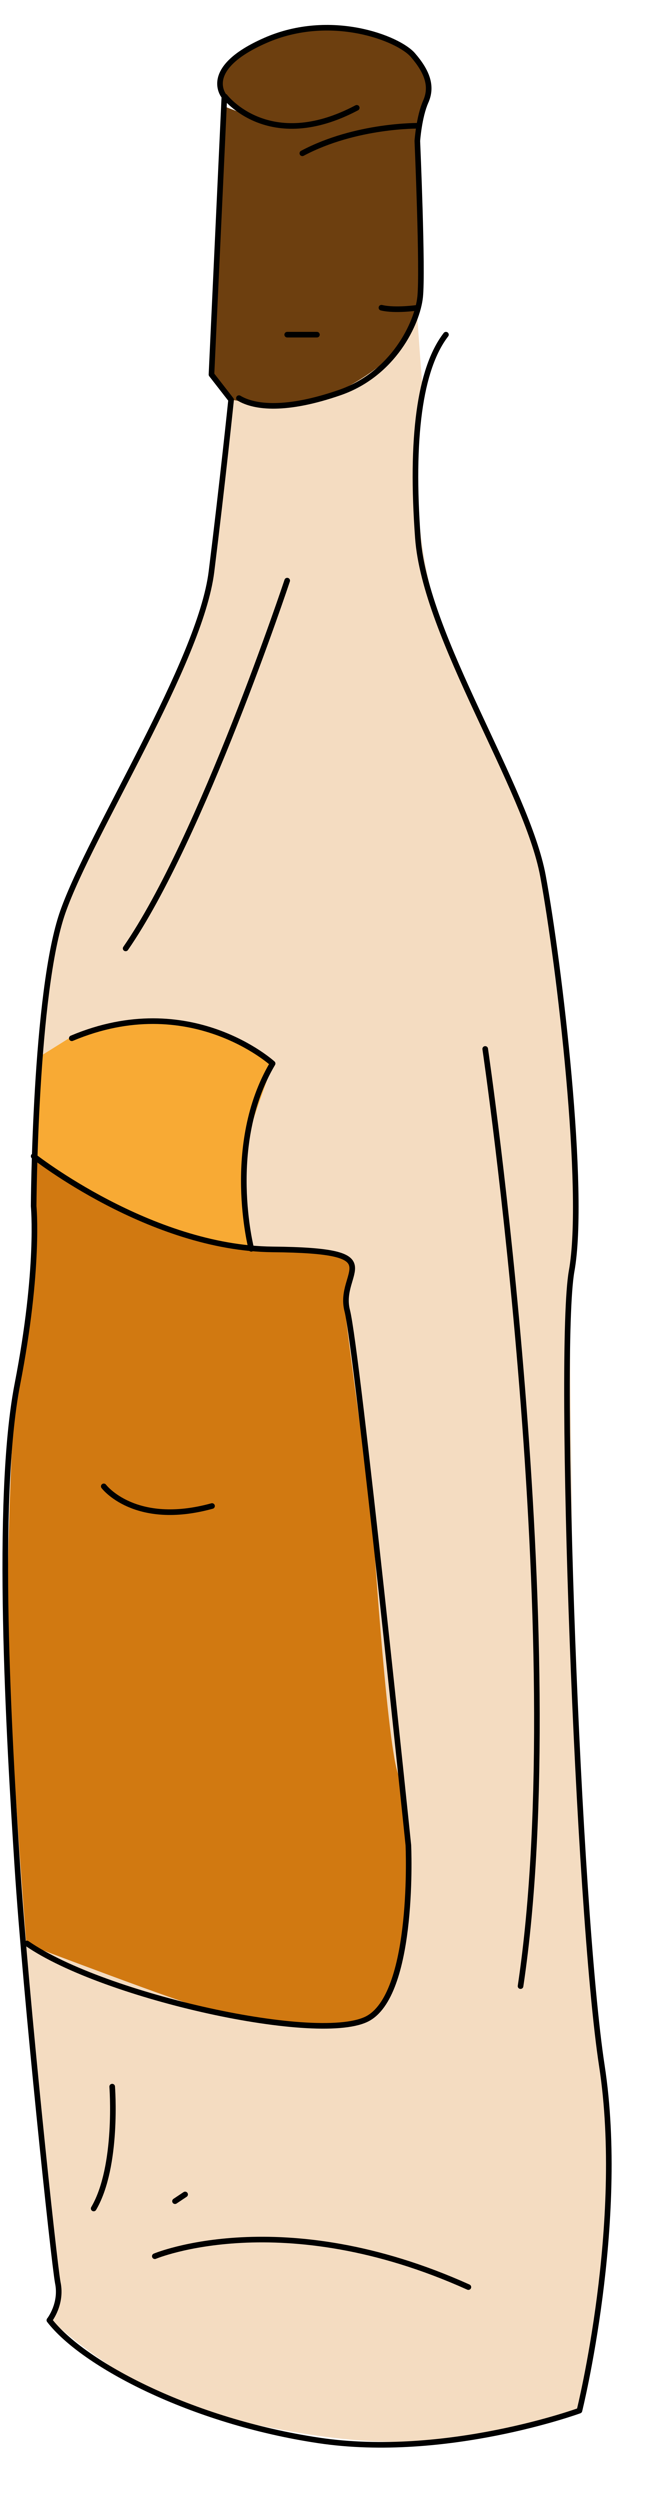 <?xml version="1.0" encoding="utf-8"?>
<!-- Generator: Adobe Illustrator 18.0.0, SVG Export Plug-In . SVG Version: 6.00 Build 0)  -->
<!DOCTYPE svg PUBLIC "-//W3C//DTD SVG 1.1//EN" "http://www.w3.org/Graphics/SVG/1.1/DTD/svg11.dtd">
<svg version="1.1" xmlns="http://www.w3.org/2000/svg" xmlns:xlink="http://www.w3.org/1999/xlink" x="0px" y="0px"
	 viewBox="0 0 115.7 445.2" enable-background="new 0 0 115.7 445.2" xml:space="preserve">
<g id="fon" display="none">
</g>
<g id="orange">
</g>
<g id="outline">
	<g>
		<g>
			<path fill="#F4DCC1" d="M41.6,70.5c0,0-4.2,35.8-6.7,41.9c-2.5,6.2-19.1,39.9-19.1,39.9s-5,10.9-5.9,15.8
				c-0.9,4.9-3.1,25.4-3.3,31.1c-0.2,5.7-0.4,17.3-0.4,18.3c0,1-1.8,22.3-2.6,26.9c-0.8,4.7-3,39.9-2.6,48.2s3.1,53,3.8,60.1
				s4.3,43.5,4.3,43.5l1.3,10.2c0,0,0.2,3.3-0.4,4.6c-0.6,1.3-1.1,2-1.1,2s14.9,14.3,32.7,18s35.2,7.1,61.2-1.7c0,0,5.1-20,5.9-34.1
				c0.8-14.2-1.9-28.9-2.9-42.2s-4.5-62.8-4-73s-0.6-47.3,0-51.3c0.5-4,1.2-16.9,0.7-24.7c-0.5-7.8-5.7-44.5-5.3-47.1
				c0.4-2.6-4.7-14.7-6.9-19.6c-2.3-4.9-11.1-24-12.6-28.8c-1.5-4.8-3.8-17.1-3.4-24.9s1.1-12.8,1.2-13.3C75.3,70,74.3,55,74.3,55
				S41.8,61.7,41.6,70.5z"/>
			<path fill="#F8AA34" d="M44.7,221.9c0,0-3.2-11.2-0.8-18.7s4.7-13.5,4.7-13.5s-5-4.4-6.5-4.9s-13.9-3.6-20.3-2.5
				s-9.5,2.6-9.5,2.6l-5.6,3.5l-0.5,17.5C6.2,205.9,20.7,226.2,44.7,221.9z"/>
			<path fill="#D17911" d="M6.2,205.9c0,0,4.2,3.9,12.3,7.9S33,220,35,220.5s9,1.3,14.8,1.9c5.8,0.6,11,0.6,11.8,1.6s2,1.3,0.8,4.2
				c-1.2,2.8-1.2,2-0.8,5.7c0.3,3.7,4.7,35.4,4.7,35.4s2.5,39.9,4.6,46.4c2.2,6.5,1.6,14,1.8,18.7c0.2,4.7-1.3,16.6-3,19.4
				c-1.7,2.8-3.2,6.5-9,7.1c-5.8,0.6-22-3.1-24.3-3.3c-2.3-0.2-31.7-11.4-31.7-11.4s-3.5-44.6-3.4-58.3c0.1-13.7,0.8-34.6,1.5-39
				c0.7-4.4,3-15.7,3-21.5C5.8,221.5,6.2,205.9,6.2,205.9z"/>
			<path fill="#6D3F0F" d="M49,22.4c0,0-6.5-1.6-8.4-4.7c-1.9-3.1-1.7-5.1,1-7c2.7-1.9,7.1-4.8,11.4-5.3s10.4-1.2,15,1.2
				s7,4,7.7,6.4c0.7,2.4,1.3,0.9,0.2,5.1s-1.6,5-1.4,9.2C74.6,31.5,75,48,75,48s0.3,9.9-4.2,14.4c-4.5,4.5-11.2,8.1-14.3,8.7
				c-3.1,0.7-9.4,1.2-10.9,0.9c-1.5-0.4-4.3-0.8-4.3-0.8l-3.5-4.5c0,0,1.9-40.3,1.9-40.8c0-0.5,0.4-6.9,0.4-6.9L49,22.4z"/>
		</g>
		<g>
			<path fill="none" stroke="#000000" stroke-linecap="round" stroke-linejoin="round" stroke-miterlimit="10" d="M42.6,70.9
				c2.8,1.7,8.5,2.3,18-1s13.8-12.3,14.3-17s-0.5-27.8-0.5-27.8s0.3-4.3,1.5-7s0.3-5.3-2.3-8.3S58.9,2.1,47.3,7.2s-7.3,10-7.3,10
				l-2.3,49.5l3.5,4.5c0,0-1.5,14.5-3.5,30.6c-2,16.1-21.5,46.4-26.5,60.6S6,214.8,6,214.8s1.1,11.1-2.9,31.7s-1.5,62.8,0,86
				c1.5,23.1,6.5,70.2,7.2,74c0.8,3.8-1.5,6.7-1.5,6.7c6,7.8,25.3,18,48,21.4s46.5-5.3,46.5-5.3s8.3-33.4,4-61.4
				c-4.3-28-7.9-127.2-5.4-141.5c2.6-14.3-2.2-54.7-5.1-70.4s-21-42.5-22.3-60.2c-1.3-17.7,0.3-30.1,5-36.2"/>
			<path fill="none" stroke="#000000" stroke-linecap="round" stroke-linejoin="round" stroke-miterlimit="10" d="M40.1,17.2
				c0,0,7.8,10.3,23.5,2"/>
			<path fill="none" stroke="#000000" stroke-linecap="round" stroke-linejoin="round" stroke-miterlimit="10" d="M74.7,22.4
				c0,0-11.2-0.2-20.8,4.9"/>
			<path fill="none" stroke="#000000" stroke-linecap="round" stroke-linejoin="round" stroke-miterlimit="10" d="M74.5,54.8
				c0,0-4,0.6-6.5,0"/>
			
				<line fill="none" stroke="#000000" stroke-linecap="round" stroke-linejoin="round" stroke-miterlimit="10" x1="56.5" y1="59.6" x2="51.2" y2="59.6"/>
			<path fill="none" stroke="#000000" stroke-linecap="round" stroke-linejoin="round" stroke-miterlimit="10" d="M51.2,103.4
				c0,0-15.3,46-28.8,65.5"/>
			<path fill="none" stroke="#000000" stroke-linecap="round" stroke-linejoin="round" stroke-miterlimit="10" d="M6,205.9
				c0,0,20.8,16.4,42.6,16.6c21.8,0.2,11.5,3.9,13.3,10.9s10.9,95.2,10.9,95.2s1.2,26-7.1,30.8s-47.2-3.8-60.9-13.3"/>
			<path fill="none" stroke="#000000" stroke-linecap="round" stroke-linejoin="round" stroke-miterlimit="10" d="M20,371.6
				c0,0,1.1,14.2-3.3,21.7"/>
			<path fill="none" stroke="#000000" stroke-linecap="round" stroke-linejoin="round" stroke-miterlimit="10" d="M27.6,401.8
				c0,0,22.6-9.5,55.9,5.5"/>
			
				<line fill="none" stroke="#000000" stroke-linecap="round" stroke-linejoin="round" stroke-miterlimit="10" x1="31.2" y1="392" x2="33" y2="390.8"/>
			<path fill="none" stroke="#000000" stroke-linecap="round" stroke-linejoin="round" stroke-miterlimit="10" d="M86.5,186.8
				c0,0,15.5,105.4,6.3,166.9"/>
			<path fill="none" stroke="#000000" stroke-linecap="round" stroke-linejoin="round" stroke-miterlimit="10" d="M44.8,222.4
				c0,0-4.8-18.5,3.8-33c0,0-14.7-13.4-35.8-4.5"/>
			<path fill="none" stroke="#000000" stroke-linecap="round" stroke-linejoin="round" stroke-miterlimit="10" d="M18.5,264.7
				c0,0,5.5,7.3,19.3,3.5"/>
		</g>
	</g>
</g>
</svg>
